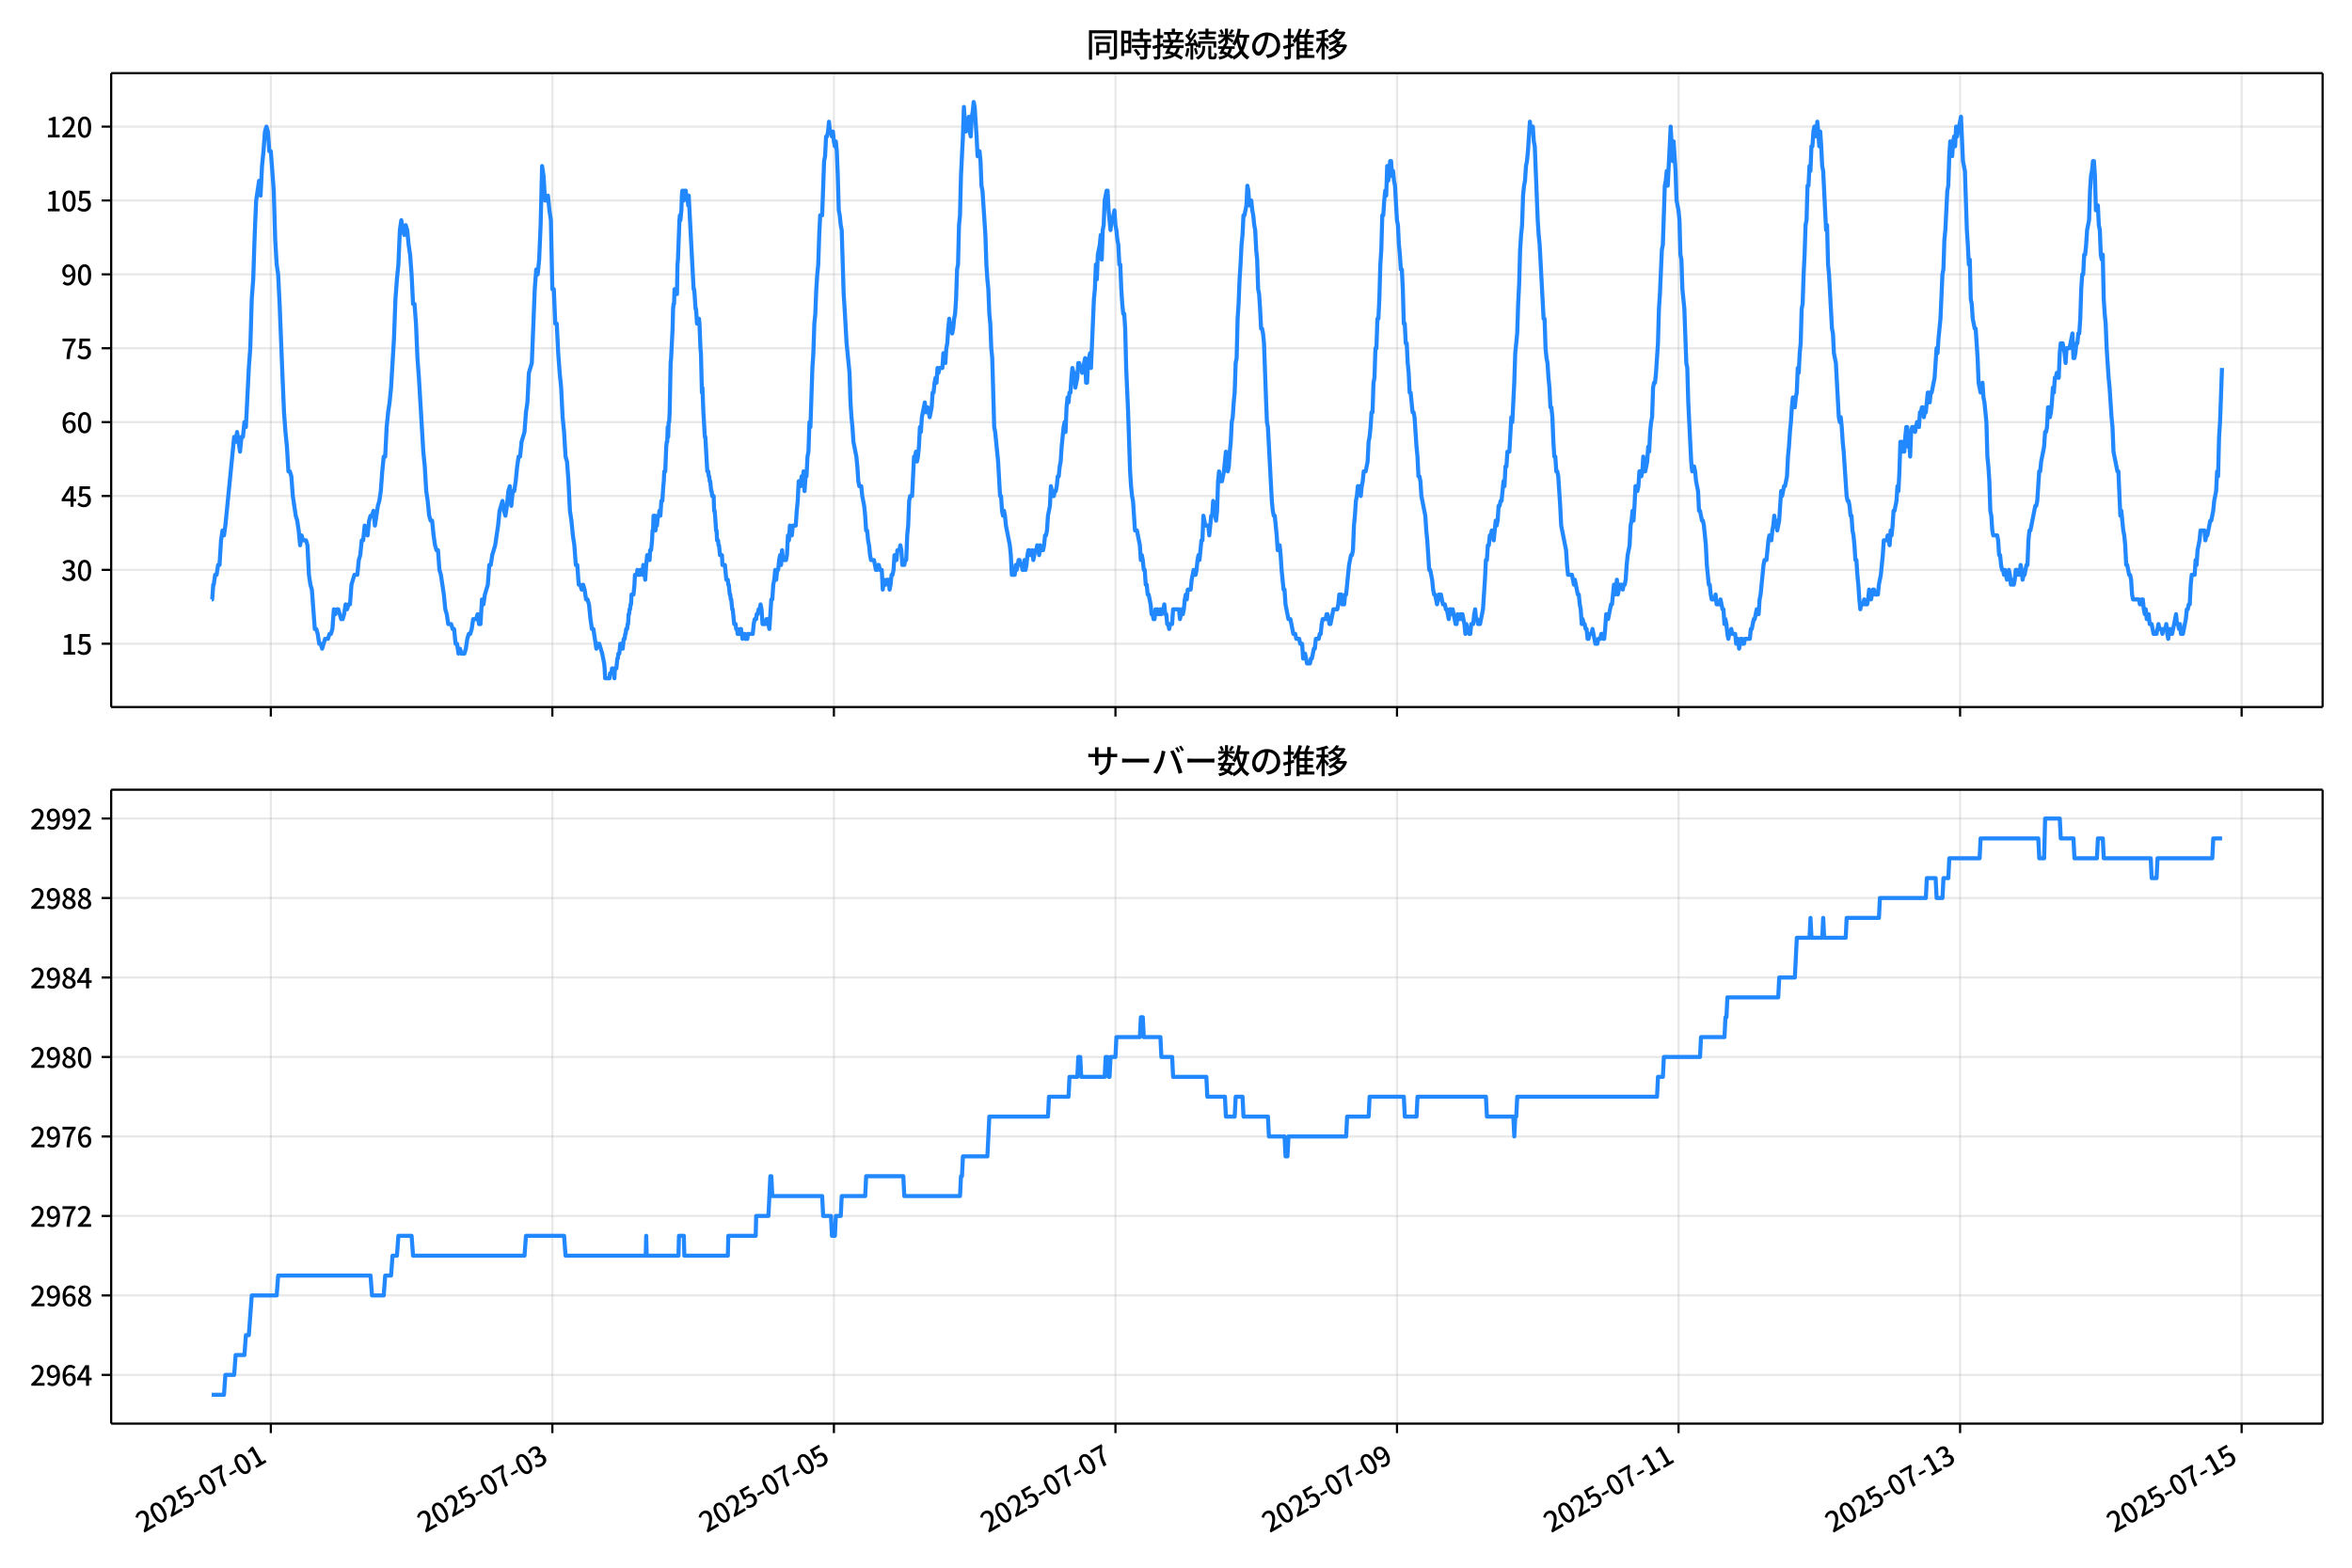 <!DOCTYPE svg  PUBLIC '-//W3C//DTD SVG 1.1//EN'  'http://www.w3.org/Graphics/SVG/1.1/DTD/svg11.dtd'>
<svg version="1.1" viewBox="0 0 864 576" xmlns="http://www.w3.org/2000/svg" xmlns:xlink="http://www.w3.org/1999/xlink">
 <defs>
  <style type="text/css">*{stroke-linejoin: round; stroke-linecap: butt}</style>
 </defs>
 <g id="aa">
  <g id="ab">
   <path d="m0 576h864v-576h-864z" fill="#fff"/>
  </g>
  <g id="ac">
   <g id="ad">
    <path d="m40.84 259.78h812.36v-232.9h-812.36z" fill="#fff"/>
   </g>
   <g id="ae">
    <g id="af">
     <g id="ag">
      <path d="m99.486 259.78v-232.9" clip-path="url(#c)" fill="none" stroke="#b0b0b0" stroke-linecap="square" stroke-opacity=".3" stroke-width=".8"/>
     </g>
     <g id="ah">
      <defs>
       <path id="f" d="m0 0v3.5" stroke="#000" stroke-width=".8"/>
      </defs>
      <use x="99.486" y="259.778" stroke="#000000" stroke-width=".8" xlink:href="#f"/>
     </g>
    </g>
    <g id="ai">
     <g id="aj">
      <path d="m202.91 259.78v-232.9" clip-path="url(#c)" fill="none" stroke="#b0b0b0" stroke-linecap="square" stroke-opacity=".3" stroke-width=".8"/>
     </g>
     <g id="ak">
      <use x="202.911" y="259.778" stroke="#000000" stroke-width=".8" xlink:href="#f"/>
     </g>
    </g>
    <g id="al">
     <g id="am">
      <path d="m306.34 259.78v-232.9" clip-path="url(#c)" fill="none" stroke="#b0b0b0" stroke-linecap="square" stroke-opacity=".3" stroke-width=".8"/>
     </g>
     <g id="an">
      <use x="306.335" y="259.778" stroke="#000000" stroke-width=".8" xlink:href="#f"/>
     </g>
    </g>
    <g id="ao">
     <g id="ap">
      <path d="m409.76 259.78v-232.9" clip-path="url(#c)" fill="none" stroke="#b0b0b0" stroke-linecap="square" stroke-opacity=".3" stroke-width=".8"/>
     </g>
     <g id="aq">
      <use x="409.759" y="259.778" stroke="#000000" stroke-width=".8" xlink:href="#f"/>
     </g>
    </g>
    <g id="ar">
     <g id="as">
      <path d="m513.18 259.78v-232.9" clip-path="url(#c)" fill="none" stroke="#b0b0b0" stroke-linecap="square" stroke-opacity=".3" stroke-width=".8"/>
     </g>
     <g id="at">
      <use x="513.184" y="259.778" stroke="#000000" stroke-width=".8" xlink:href="#f"/>
     </g>
    </g>
    <g id="au">
     <g id="av">
      <path d="m616.61 259.78v-232.9" clip-path="url(#c)" fill="none" stroke="#b0b0b0" stroke-linecap="square" stroke-opacity=".3" stroke-width=".8"/>
     </g>
     <g id="aw">
      <use x="616.608" y="259.778" stroke="#000000" stroke-width=".8" xlink:href="#f"/>
     </g>
    </g>
    <g id="ax">
     <g id="ay">
      <path d="m720.03 259.78v-232.9" clip-path="url(#c)" fill="none" stroke="#b0b0b0" stroke-linecap="square" stroke-opacity=".3" stroke-width=".8"/>
     </g>
     <g id="az">
      <use x="720.032" y="259.778" stroke="#000000" stroke-width=".8" xlink:href="#f"/>
     </g>
    </g>
    <g id="ba">
     <g id="bb">
      <path d="m823.46 259.78v-232.9" clip-path="url(#c)" fill="none" stroke="#b0b0b0" stroke-linecap="square" stroke-opacity=".3" stroke-width=".8"/>
     </g>
     <g id="bc">
      <use x="823.457" y="259.778" stroke="#000000" stroke-width=".8" xlink:href="#f"/>
     </g>
    </g>
   </g>
   <g id="bd">
    <g id="be">
     <g id="bf">
      <path d="m40.84 236.52h812.36" clip-path="url(#c)" fill="none" stroke="#b0b0b0" stroke-linecap="square" stroke-opacity=".3" stroke-width=".8"/>
     </g>
     <g id="bg">
      <defs>
       <path id="e" d="m0 0h-3.5" stroke="#000" stroke-width=".8"/>
      </defs>
      <use x="40.84" y="236.524" stroke="#000000" stroke-width=".8" xlink:href="#e"/>
     </g>
     <g id="bh">
      <!-- 15 -->
      <g transform="translate(22.44 240.51) scale(.1 -.1)">
       <defs>
        <path id="k" transform="scale(.016)" d="m544 0v608h1037v3277h-845v467q333 58 579 147 247 90 451 218h557v-4109h915v-608h-2694z"/>
        <path id="h" transform="scale(.016)" d="m1715-90q-365 0-653 90t-506 237q-217 147-383 307l352 480q134-134 294-246t361-183q202-70 452-70 262 0 473 118 212 119 333 346 122 227 122 541 0 460-247 716-246 256-649 256-224 0-384-64t-365-198l-365 237 141 2240h2387v-627h-1747l-109-1204q154 77 307 118 154 42 340 42 397 0 723-160t518-490q192-329 192-847 0-519-224-887t-586-560q-361-192-777-192z"/>
       </defs>
       <use xlink:href="#k"/>
       <use transform="translate(57)" xlink:href="#h"/>
      </g>
     </g>
    </g>
    <g id="bi">
     <g id="bj">
      <path d="m40.84 209.38h812.36" clip-path="url(#c)" fill="none" stroke="#b0b0b0" stroke-linecap="square" stroke-opacity=".3" stroke-width=".8"/>
     </g>
     <g id="bk">
      <use x="40.84" y="209.38" stroke="#000000" stroke-width=".8" xlink:href="#e"/>
     </g>
     <g id="bl">
      <!-- 30 -->
      <g transform="translate(22.44 213.37) scale(.1 -.1)">
       <defs>
        <path id="o" transform="scale(.016)" d="m1715-90q-371 0-656 90t-503 240q-217 150-377 323l359 474q211-205 479-359 269-153 634-153 269 0 467 92 199 93 311 266t112 423q0 256-125 451t-429 300q-304 106-835 106v551q467 0 732 105 266 106 384 291 119 186 119 423 0 307-192 489-192 183-531 183-269 0-503-119-233-118-438-316l-384 460q282 256 614 413 333 157 737 157 422 0 748-144 327-144 512-413 186-269 186-659 0-403-221-685-221-281-592-422v-26q269-70 490-227t349-400 128-557q0-422-215-726-214-304-573-468-358-163-787-163z"/>
        <path id="b" transform="scale(.016)" d="m1830-90q-460 0-806 275-346 276-535 823-188 547-188 1366 0 820 188 1357 189 538 535 803 346 266 806 266 461 0 800-269 340-269 528-803 189-534 189-1354 0-819-189-1366-188-547-528-823-339-275-800-275zm0 589q237 0 422 185 186 186 288 599 103 413 103 1091 0 679-103 1082-102 403-288 582-185 180-422 180-236 0-422-180-186-179-292-582-105-403-105-1082 0-678 105-1091 106-413 292-599 186-185 422-185z"/>
       </defs>
       <use xlink:href="#o"/>
       <use transform="translate(57)" xlink:href="#b"/>
      </g>
     </g>
    </g>
    <g id="bm">
     <g id="bn">
      <path d="m40.84 182.24h812.36" clip-path="url(#c)" fill="none" stroke="#b0b0b0" stroke-linecap="square" stroke-opacity=".3" stroke-width=".8"/>
     </g>
     <g id="bo">
      <use x="40.84" y="182.236" stroke="#000000" stroke-width=".8" xlink:href="#e"/>
     </g>
     <g id="bp">
      <!-- 45 -->
      <g transform="translate(22.44 186.22) scale(.1 -.1)">
       <defs>
        <path id="n" transform="scale(.016)" d="m2170 0v3072q0 192 12 457 13 266 20 458h-26q-90-179-183-365-92-185-195-364l-921-1415h2579v-576h-3328v493l1875 2957h858v-4717h-691z"/>
       </defs>
       <use xlink:href="#n"/>
       <use transform="translate(57)" xlink:href="#h"/>
      </g>
     </g>
    </g>
    <g id="bq">
     <g id="br">
      <path d="m40.84 155.09h812.36" clip-path="url(#c)" fill="none" stroke="#b0b0b0" stroke-linecap="square" stroke-opacity=".3" stroke-width=".8"/>
     </g>
     <g id="bs">
      <use x="40.84" y="155.091" stroke="#000000" stroke-width=".8" xlink:href="#e"/>
     </g>
     <g id="bt">
      <!-- 60 -->
      <g transform="translate(22.44 159.08) scale(.1 -.1)">
       <defs>
        <path id="m" transform="scale(.016)" d="m1971-90q-339 0-634 144-294 144-518 435-224 292-352 733-128 442-128 1044 0 678 147 1161 148 483 397 784 250 301 570 445t665 144q397 0 688-147 292-147 490-359l-403-448q-128 154-327 253-198 99-409 99-307 0-567-182-259-182-413-605-153-422-153-1145 0-608 115-1002t326-589q212-195 493-195 212 0 375 121 163 122 259 343t96 522q0 300-90 511-89 212-259 320-169 109-419 109-211 0-451-134t-458-461l-25 538q134 192 313 323t374 201q196 71 375 71 397 0 694-163 298-163 467-490 170-326 170-825 0-468-195-817-195-348-512-544-317-195-701-195z"/>
       </defs>
       <use xlink:href="#m"/>
       <use transform="translate(57)" xlink:href="#b"/>
      </g>
     </g>
    </g>
    <g id="bu">
     <g id="bv">
      <path d="m40.84 127.95h812.36" clip-path="url(#c)" fill="none" stroke="#b0b0b0" stroke-linecap="square" stroke-opacity=".3" stroke-width=".8"/>
     </g>
     <g id="bw">
      <use x="40.84" y="127.947" stroke="#000000" stroke-width=".8" xlink:href="#e"/>
     </g>
     <g id="bx">
      <!-- 75 -->
      <g transform="translate(22.44 131.93) scale(.1 -.1)">
       <defs>
        <path id="i" transform="scale(.016)" d="m1235 0q32 646 109 1187t224 1024 384 941 576 938h-2208v627h3027v-455q-409-512-665-989-256-476-397-969t-205-1053-90-1251h-755z"/>
       </defs>
       <use xlink:href="#i"/>
       <use transform="translate(57)" xlink:href="#h"/>
      </g>
     </g>
    </g>
    <g id="by">
     <g id="bz">
      <path d="m40.84 100.8h812.36" clip-path="url(#c)" fill="none" stroke="#b0b0b0" stroke-linecap="square" stroke-opacity=".3" stroke-width=".8"/>
     </g>
     <g id="ca">
      <use x="40.84" y="100.803" stroke="#000000" stroke-width=".8" xlink:href="#e"/>
     </g>
     <g id="cb">
      <!-- 90 -->
      <g transform="translate(22.44 104.79) scale(.1 -.1)">
       <defs>
        <path id="j" transform="scale(.016)" d="m1562-90q-410 0-708 150-297 151-502 356l403 461q141-160 346-256t422-96q224 0 425 102 202 103 352 333 151 230 237 614 87 384 87 941 0 589-115 970t-323 563-496 182q-205 0-372-118-166-118-262-336t-96-525q0-301 86-512 87-211 259-323 173-112 417-112 224 0 460 141 237 141 448 461l32-544q-134-180-313-314t-371-208-384-74q-391 0-689 166-297 167-467 496-169 330-169 823 0 467 195 816t515 541 698 192q339 0 636-138 298-137 519-419 221-281 349-710t128-1018q0-691-141-1187t-391-807q-249-310-563-461-313-150-652-150z"/>
       </defs>
       <use xlink:href="#j"/>
       <use transform="translate(57)" xlink:href="#b"/>
      </g>
     </g>
    </g>
    <g id="cc">
     <g id="cd">
      <path d="m40.84 73.659h812.36" clip-path="url(#c)" fill="none" stroke="#b0b0b0" stroke-linecap="square" stroke-opacity=".3" stroke-width=".8"/>
     </g>
     <g id="ce">
      <use x="40.84" y="73.659" stroke="#000000" stroke-width=".8" xlink:href="#e"/>
     </g>
     <g id="cf">
      <!-- 105 -->
      <g transform="translate(16.74 77.644) scale(.1 -.1)">
       <use xlink:href="#k"/>
       <use transform="translate(57)" xlink:href="#b"/>
       <use transform="translate(114)" xlink:href="#h"/>
      </g>
     </g>
    </g>
    <g id="cg">
     <g id="ch">
      <path d="m40.84 46.514h812.36" clip-path="url(#c)" fill="none" stroke="#b0b0b0" stroke-linecap="square" stroke-opacity=".3" stroke-width=".8"/>
     </g>
     <g id="ci">
      <use x="40.84" y="46.514" stroke="#000000" stroke-width=".8" xlink:href="#e"/>
     </g>
     <g id="cj">
      <!-- 120 -->
      <g transform="translate(16.74 50.5) scale(.1 -.1)">
       <defs>
        <path id="a" transform="scale(.016)" d="m282 0v429q697 621 1164 1136 468 515 701 956 234 442 234 826 0 256-87 451-86 196-262 301-176 106-445 106-275 0-506-151-230-150-422-368l-416 410q301 333 637 518 336 186 803 186 429 0 749-176t496-493 176-745q0-455-224-919t-615-935q-390-470-889-950 186 20 394 36t374 16h1184v-634h-3046z"/>
       </defs>
       <use xlink:href="#k"/>
       <use transform="translate(57)" xlink:href="#a"/>
       <use transform="translate(114)" xlink:href="#b"/>
      </g>
     </g>
    </g>
   </g>
   <g id="ck">
    <path d="m77.765 220.24h.193l.373-5.429h.19l.508-3.619h.537l.54-3.619h.537l.558-9.048.536-3.619.54 1.81.508-3.619 3.232-32.573.539 1.81.539-3.619 1.077 7.239.539-5.429h.539l.539-5.429.539 1.81 1.077-21.715.539-7.239.539-18.096.539-7.239.539-16.287.539-12.667 1.077-7.239.539 5.429.539-10.858.539-5.429.539-7.239.539-1.81.539 1.81.539 7.239h.539l1.077 14.477.539 18.096.539 9.048.539 3.619.539 10.858 1.077 27.144.539 12.667.539 7.239.539 5.429.539 9.048h.539l.539 1.81.539 7.239 1.077 7.239.539 1.81.539 3.619.539 5.429.539-3.619.539 1.81h1.077l.539 1.81.539 10.858.539 3.619.539 1.81 1.077 14.477h.539l.539 1.81.539 3.619h.539l.539 1.81 1.077-3.619h1.077l.539-1.81h.539l.539-1.81.539-7.239.539 1.81.539-1.81h.539l1.077 3.619h.539l.539-1.81.539-3.619.539 1.81.539-1.81h.539l.539-7.239 1.077-3.619h1.077l.539-5.429.539-1.81.539-5.429h.539l.539-5.429 1.077 3.619.539-5.429.539-1.81h.539l.539-1.81.539 5.429 1.077-7.239.539-1.81.539-3.619.539-7.239.539-5.429h.539l.539-10.858.539-5.429.539-3.619.539-5.429 1.077-18.096.539-14.477.539-7.239.539-5.429.539-12.667.539-3.619.539 3.619.539 1.81.539-3.619.539 1.81.539 5.429.539 3.619.539 7.239.539 10.858h.539l.539 7.239.539 12.667.539 7.239 1.616 27.144.539 5.429.539 9.048.539 3.619.539 5.429.539 1.81h.539l.539 5.429.539 3.619.539 1.81h.539l.539 7.239.539 1.81 1.077 7.239.539 5.429.539 1.81.539 3.619h1.077l.539 1.81h.539l.539 5.429h.539l.539 3.619.539-1.81.539 1.81h1.077l.539-1.81.539-3.619.539-1.81h.539l.539-1.81.539-3.619h1.077l.539-1.81.539 3.619h.539l.539-9.048.539 1.81.539-3.619 1.077-3.619.539-7.239h.539l.539-3.619 1.077-3.619 1.077-7.239.539-5.429 1.077-3.619.539 3.619.539 1.81.539-3.619.539-5.429.539-1.81.539 7.239.539-5.429h.539l.539-3.619.539-5.429.539-3.619h.539l.539-5.429 1.077-3.619.539-7.239.539-3.619.539-10.858 1.077-3.619 1.077-27.144.539-7.239.539 1.81.539-5.429.539-12.667.539-21.715.539 3.619.539 9.048h.539l.539-1.81.539 5.429.539 3.619.539 25.335h.539l.539 12.667h.539l.539 10.858.539 7.239.539 5.429.539 10.858.539 5.429.539 9.048.539 1.81.539 7.239.539 10.858.539 3.619.539 5.429.539 3.619.539 7.239h.539l.539 7.239h.539l.539 1.81.539-1.81.539 1.81.539 3.619h.539l.539 1.81.539 5.429.539 3.619h.539l1.077 7.239.539-1.81h.539l1.077 3.619.718 3.619.18 1.81.18 3.619h1.616l.18-1.81h.539l.18-1.81h.359l.18 1.81h.18l.18 1.81.18-3.619h.539l.359-3.619h.18l.18-1.81h.359l.359-3.619h.718l.18 1.81.359-3.619h.359l.18-1.81h.18l.18-1.81h.359l.18-1.81h.18l.18-3.619h.18l.18-1.81h.18l.18-1.81h.18l.18-3.619h.718l.359-3.619.18-3.619h.718l.18-1.81.18 1.81h.718l.18-1.81h.718l.18 1.81.18-3.619.18 1.81h.18l.359 3.619.359-5.429.359-3.619.18 1.81h.18l.18-1.81h.18l.18 1.81.18-3.619h.359l.359-3.619.18-3.619h.18l.18-5.429h.539l.18 5.429.18-1.81h.359l.359-3.619h.359l.18-1.81.18 1.81h.18l.359-5.429h.359l.359-5.429.18-1.81.18-3.619h.359l.359-9.048.18-1.81h.18l.18-5.429.18 3.619.18-5.429h.18l.18-3.619.359-18.096.18-1.81.539-10.858.18-7.239.18-1.81h.18l.18-5.429.18 1.81.18-1.81.18 1.81.18-1.81.18 1.81.18-10.858.18-1.81.539-14.477.18-1.81.18 1.81.359-3.619.18-5.429.18-1.81.18 3.619h.359l.18-3.619h.539l.18 1.81h.359l.359 3.619.18-3.619 1.796 34.383h.18l.18 1.81.359 5.429h.18l.359 5.429.18-1.81h.18l.18 1.81.18-1.81.18 1.81.359 9.048.18 1.81.359 14.477.18-1.81.359 9.048.539 9.048h.18l.718 12.667h.359l.18 1.81h.18l.18 1.81h.18l.359 3.619h.18l.18 1.81h.539l.18 5.429h.18l.18 1.81.359 5.429h.18l.18 3.619h.359l.18 1.81h.18l.359 3.619h.718l.18 3.619h.898l.539 5.429h.539l.18 1.81h.18l.359 3.619h.18l.18 1.81h.18l.359 3.619h.18l.539 5.429h.539l.18 1.81h.359l.18 1.81h.718l.18-1.81.18 1.81.18-1.81.18 1.81h.18l.18 1.81.18-1.81h.718l.18 1.81h.718l.18-1.81h1.796l.359-3.619.359-1.81h.539l.18-1.81h.359l.359-1.81h.359l.359-1.81.359 1.81.359 5.429h1.077l.359-1.81h.359l.718 3.619.718-10.858h.359l.359-5.429.359-1.81.359-3.619.359 3.619.359-3.619h.359l.359-3.619.359-1.81.359 3.619.359-5.429.359 3.619h1.077l.359-1.81.359-7.239.359 1.81.359-5.429.359 3.619h.359l.359-3.619h1.077l.359-5.429.359-3.619.359-7.239h.359l.359 1.81.359-3.619.359 1.81.359-3.619.359 7.239.359-5.429h.359l.359-7.239.359-1.81.359-10.858.359 1.81.718-21.715.359-5.429.359-10.858.359-3.619.359-9.048.359-5.429.359-3.619.359-10.858.359-7.239h.718l.718-19.906.359-1.81.359-7.239h.359l.359-1.81.359-3.619.359 3.619h.359l.359 1.81.359-1.81.359 3.619.359 1.81.359-1.81.359 3.619.359 9.048.359 12.667.359 1.81.359 3.619.359 1.81.718 23.525.359 5.429.718 12.667 1.077 10.858.359 10.858.359 5.429.359 3.619.359 5.429 1.077 5.429.359 3.619.359 5.429.359 1.81h.718l.359 3.619.718 3.619.359 3.619.359 5.429h.359l.359 3.619.359 1.81.359 3.619.359 1.81h1.077l.718 3.619h.359l.359-1.81h.359l.359 1.81h.718l.359 7.239.359-3.619.359 1.81h.359l.359-1.81h.718l.359 3.619.359-1.81.359-3.619h.359l.359-1.81.359-5.429.359 1.81h.359l.359-3.619h.718l.359-1.81.359 1.81.359 5.429.359-1.81.359 1.81.359-1.81h.359l.359-9.048.359-3.619.359-9.048.359-1.81h.718l.718-14.477h.359l.359-1.81.359 3.619.359-1.81.359-3.619.359-7.239.359 1.81.359-5.429 1.077-5.429.359 3.619.359-1.81h.359l.718 3.619.718-3.619.359-5.429h.359l.359-3.619.359-1.81.359 1.81.359-5.429.359 1.81.359-1.81h1.077l.359-5.429.359 3.619h.359l.359-5.429.359-1.81.359-5.429.359-3.619.359 3.619.359-1.81.359 3.619.359-1.81.359-3.619.359-1.81.359-5.429.359-10.858.359-1.81.359-14.477.359-3.619.359-14.477.718-14.477.359-10.858.359 5.429.359 3.619.359-3.619h.359l.359-1.81.359 5.429.359 1.81.359-7.239.359-1.81.359-3.619.359 1.81.718 10.858.359 7.239.359-1.81h.359l.359 3.619.359 9.048.359 1.81 1.077 16.287.359 10.858.359 5.429.359 3.619.359 9.048.359 3.619.359 9.048.359 3.619.718 25.335.359 1.81 1.077 10.858.718 12.667h.359l.359 5.429.359 1.81.359-1.81.359 1.81.359 3.619 1.436 7.239.359 3.619.359 7.239h1.077l.359-3.619.359 1.81.718-3.619h.359l.359 1.81h.359l.359 1.81h.359l.359-3.619.359 3.619.359-1.81.359-3.619.359-1.81h.359l.359 1.81h.359l.359-1.81.359 3.619.718-3.619h.359l.359-1.81.718 3.619.359-3.619.359 1.81h.718l.359-1.81.359-3.619h.359l.359-1.81.359-5.429.718-3.619.359-7.239.718 3.619h.359l.359-1.81h.359l.359-1.81.359-3.619h.359l.359-3.619.359-1.81.359-5.429.718-7.239.359-1.81.359 3.619.359-9.048.359-3.619.359 1.81.359-3.619h.359l.359-5.429.359-3.619.359 1.81h.359l.359 5.429.718-3.619.359-5.429h.359l.359 1.81h.359l.359 1.81 1.077-5.429.359 9.048h.359l.359-7.239.718-3.619.359 5.429 1.077-25.335.359-3.619.359-9.048.359 5.429.359-9.048.718-3.619.359-3.619.359 9.048.359-10.858.359-1.81.359-9.048.718-3.619h.359l.359 7.239.718 7.239.359-3.619h.359l.718-3.619.359 5.429.359 1.81.359 3.619.359 1.81.359 7.239h.359l.359 9.048.359 5.429.359 3.619h.359l.359 5.429.359 14.477.718 16.287.718 21.715.359 5.429.359 3.619.359 1.81.718 10.858h.718l1.077 5.429.359 5.429.359-1.81.359 1.81.359 3.619h.359l.359 5.429h.359l.359 3.619h.359l.718 3.619.359 3.619h.359l.359 1.81h.359l.359-3.619.359 1.81.359-1.81.359 1.81h.359l.359-1.81.359 1.81.359-1.81h.359l.359-1.81.359 3.619h.359l.359 3.619h.359l.359 1.81.359-1.81h.718l.359-5.429h2.155l.359 3.619.718-3.619.359 1.81.359-1.81.359-3.619.359-1.81.359 1.81.359-3.619h1.077l.359-3.619.718-3.619.359 1.81h.359l.359-1.81.359-3.619.359-1.81.359 1.81.718-7.239h.359l.359-9.048.718 3.619h1.077l.359 3.619.718-7.239h.359l.359-5.429.359 3.619.718 3.619.359-3.619.359-10.858.359-3.619.359 3.619h.718l.718-3.619.718-7.239.359 1.81.359 5.429.359-1.81.359-5.429.359-3.619.359-7.239.359-1.81.359-5.429.359-3.619.359-10.858.359-1.81.359-14.477.359-5.429.359-9.048.359-5.429.359-7.239.359-3.619.359-7.239h.359l.718-3.619.359-7.239.359 1.81.359 5.429.359-1.81h.359l.359 3.619.359 1.81.359 3.619.359 1.81.359 7.239.359 3.619.359 10.858.359 1.81.359 5.429.359 7.239h.359l.359 1.81.359 3.619.718 19.906.359 9.048.359 1.81 1.436 27.144.359 3.619.359 1.81h.359l.718 7.239.359 5.429.359-1.81h.359l.359 3.619.359 5.429.718 7.239h.359l.359 5.429 1.077 5.429h.718l1.077 5.429h.718l.359 1.81h1.077l.359 1.81h.718l.359 5.429.359-1.81h.359l.718 3.619h1.077l.359-1.81h.359l.718-3.619h.359l.359-3.619h1.077l.359-1.81h.359l.359-3.619.359-1.81h1.077l.359-1.81h.359l.718 3.619h.359l1.077-5.429h1.436l.359-1.81.359-3.619h.718l.359 3.619h.718l.359-3.619h.359l1.077-10.858.718-3.619h.359l.359-1.81.359-9.048.359-3.619.359-5.429.359-1.81.359-3.619.359 1.81.359-1.81.359 3.619.359-3.619.359-1.81.359-3.619h.718l.718-3.619.359-7.239.359-1.81.359-3.619.359-5.429h.359l.359-10.858.359-1.81.359-10.858h.359l.359-10.858h.359l.359-7.239.359-12.667.359-5.429.359-12.667h.359l.359-5.429.359-3.619.359 1.81.359-10.858.359 5.429.359-1.81.359-5.429h.359l.359 5.429.359-1.81.359 3.619.359 1.81.718 12.667.359 1.81.359 7.239.359 3.619.359 5.429h.359l.359 7.239.359 12.667h.359l.359 7.239h.359l.359 7.239.359 3.619.359 7.239h.359l.718 7.239h.359l.359 1.81.718 10.858.359 3.619.359 7.239h.359l.359 1.81.359 5.429 1.436 7.239.359 5.429.359 3.619.718 10.858h.359l.718 3.619.359 3.619.359 1.81h.359l.718 3.619.718-3.619.359 1.81.359-1.81.718 3.619h.718l.359 1.81h.359l.718 3.619.359-3.619h.359l.359 1.81.359-1.81 1.077 5.429h.359l.359-3.619.359 1.81h.359l.359-1.81.359 1.81.359-1.81.718 3.619.359 3.619.359-3.619.359 1.81h.359l.359 1.81h.359l.359-3.619h.718l.359-3.619.359-1.81.359 3.619h.359l.359 1.81h.718l1.077-5.429.718-10.858.359-7.239h.359l.359-5.429h.359l.359-3.619h.359l.359-1.81.718 3.619.718-7.239.359 1.81.359-1.81.359-5.429h.359l.359-1.81h.359l.718-7.239.359 1.81.359-7.239h.359l.359-5.429h.718l.718-12.667.359 1.81.718-14.477.359-10.858.718-7.239.359-10.858.359-7.239.359-12.667.359-5.429.359-3.619.359-10.858.359-3.619.359-1.81.359-5.429.359-1.81.359-3.619.718-10.858.359 3.619.359-1.81h.359l.359 5.429.359 1.81 1.077 27.144.359 5.429.359 3.619 1.436 27.144h.359l.359 10.858.359 3.619.359 1.81.359 5.429.359 3.619.359 7.239h.359l.359 3.619.359 9.048.359 5.429h.359l.359 5.429h.359l.359 1.81.718 10.858.359 7.239 1.796 9.048.359 5.429.359 3.619h1.436l.718 3.619.359-1.81 1.077 5.429h.359l.359 3.619.359 1.81.359 5.429.359-1.81.359 1.81h.359l.359 1.81h.359l.359 3.619h.359l.359-1.81h.718l.359-1.81 1.077 5.429h.718l.359-1.81h.718l.359-1.81h.359l.359 1.81h.359l.359-3.619.359-5.429.359 1.81h.359l1.077-5.429h.359l.718-7.239.359 3.619.359-1.81.359-3.619.359 5.429.718-3.619h.718l.359 1.81.359-1.81h.359l.359-1.81.359-5.429.359-3.619.718-3.619.359-7.239.359-1.81.359-3.619.359 3.619.359-5.429.359-7.239h.359l.359 1.81.359-1.81.359-5.429h.359l.359 1.81.359-1.81.359-5.429.359 5.429h.359l.718-3.619.359-5.429.359 1.81.359-7.239.359-3.619.359-1.81.359-10.858.359-1.81h.359l.359-3.619.718-10.858.359-12.667.359-5.429.718-16.287.359-1.81.718-21.715.359-1.81.359-3.619.359 5.429 1.077-21.715.718 12.667.359-7.239.718 10.858.359 10.858.718 3.619.359 3.619.359 12.667.359 1.81.359 10.858.718 7.239.718 19.906.359 1.81.359 12.667 1.077 21.715.359 3.619.359-1.81h.359l.359 1.81.359 3.619.718 3.619.359 7.239h.359l.718 3.619h.359l.359 1.81.718 7.239.359 7.239.718 7.239h.359l.359 3.619.359 1.81h1.077l.359-1.81.359 3.619h1.077l.359-1.81.718 3.619h.359l.359 5.429.359-1.81.359 1.81.359 3.619.359 1.81.359-1.81h.359l.359-1.81.359 1.81h1.077l.359 3.619.359-1.81h.359l.359 3.619.718-3.619h.359l.359 1.81h.359l.359-1.81h1.796l.359-3.619h.359l.718-3.619h.359l.718-3.619.359 1.81h.359l.359-5.429.359-1.81 1.077-10.858.359-1.81h.718l.718-7.239.359-1.81h.359l.359 1.81.359-3.619.359-1.81.359-3.619.359 3.619.359-1.81.359 3.619.718-3.619.718-10.858.359 1.81.718-3.619h.359l.718-3.619.359-7.239.359-3.619.359-5.429.359-3.619.359-5.429.359-3.619h.359l.359 3.619.359-3.619.359-1.81.359-9.048.359 1.81.359-7.239.359-3.619.359-12.667.359-1.81.359-10.858.359-7.239.359-10.858.359-1.81.359-12.667h.359l.359-7.239.359 1.81.359-9.048h.359l.359-5.429.359-1.81h.359l.359 3.619.359-5.429.359 3.619.359 5.429.359-5.429.359 5.429.359 7.239.359 1.81 1.077 21.715.359-1.81.359 14.477.359 3.619 1.077 19.906.359 1.81.359 7.239.718 3.619 1.077 19.906.359 1.81.359-1.81.359 3.619.359 5.429.359 3.619 1.077 16.287.359 1.81h.359l.359 1.81.359 3.619h.359l.359 5.429.359 1.81.359 3.619.359 5.429h.359l.359 5.429.359 3.619.359 5.429.359 3.619.359-1.81h.718l.359-1.81.359 1.81h.718l.359-1.81.359-3.619.718 3.619.718-3.619h.359l.359 1.81h1.077l.359-3.619.718-3.619.718-7.239.359-5.429h1.077l.359-1.81.718 3.619.359-5.429.359 1.81.359-3.619.359-5.429h.359l.718-3.619.359-5.429.359 1.81.359-7.239.359-10.858h.359l.359 3.619.359-3.619.359 3.619.359-5.429.359-3.619h.359l.359 7.239.359-1.81.359 5.429.359-9.048.359-1.81h.718l.359 1.81.718-3.619h.359l.359 1.81.359-5.429h.359l.359-1.81h.359l.359 3.619.359-1.81h.359l.718-7.239h.359l.359 3.619.359-3.619h.359l1.077-5.429.718-10.858.359 1.81.359-5.429.718-7.239.718-16.287.359-1.81.359-10.858.359-3.619.718-14.477.359-1.81.359-10.858.359-5.429.359 3.619.359 1.81.359-5.429.359-1.81.359 3.619.359-7.239.359 3.619 1.436-7.239.718 16.287.718 3.619.718 21.715.359 5.429.359 7.239.359-1.81.359 14.477.359 1.81.359 5.429.718 3.619h.359l.718 10.858.359 9.048.718 3.619.718-3.619.359 5.429.359 1.81.718 7.239.359 12.667.359 3.619.359 5.429.359 10.858.359 1.81.359 5.429.359 1.81h1.436l.359 1.81.359 5.429h.359l.359 3.619.359 1.81h.359l.359 1.81.359-1.81.718 3.619.718-3.619.359 1.81.359 3.619.359-1.81.359 1.81h.359l.359-1.81.359-3.619h.359l.359 1.81.359-1.81.359 1.81.359-3.619.359 1.81.359 3.619.359-1.81h.359l.718-3.619h.359l.359-9.048.359-3.619h.359l1.796-9.048h.359l.359-1.81.718-10.858h.359l.359-3.619 1.077-5.429.359-5.429h.359l.359-1.81.359-7.239h.359l.359 3.619.359-1.81.359-3.619.359-5.429.359 1.81.359-5.429h.359l.359-1.81.359 1.81h.359l.359-9.048.359-3.619h.718l.718 3.619.359 3.619.359-5.429h1.077l1.077-5.429.359 9.048h.359l.359-1.81.359-3.619h.359l.359-3.619h.359l.359-5.429.359-10.858.359-5.429h.359l.359-7.239h.359l.359-3.619.359-5.429.718-3.619.359-10.858.359-5.429.359-1.81.359-3.619h.359l.359 5.429.359 12.667.359-1.81h.359l.359 7.239.359 1.81.359 9.048.359 1.81.359-1.81.359 16.287.359 5.429.359 3.619.359 9.048.718 10.858.359 3.619.718 10.858.359 3.619.359 9.048 1.436 7.239h.359l.718 16.287.359-1.81.718 7.239.359 1.81.359 3.619.359 7.239h.359l.718 3.619h.359l.359 1.81.359 5.429.359 1.81h2.155l.359 1.81h.359l.359-1.81h.359l.359 3.619.359 1.81.359-1.81.359 3.619.359-1.81h.359l.359 3.619h.718l.718 3.619h1.077l.718-3.619.359 1.81h.718l.359 1.81.359-1.81h.718l.359-1.81.359 3.619.359 1.81.359-3.619h.359l.359 1.81h.359l1.436-7.239.359 3.619h.359l.359 1.81.359-1.81.359 3.619h.718l1.077-5.429.359-3.619h.359l.359-1.81h.359l.359-7.239.359-3.619h1.077l.359-5.429.359 1.81.359-5.429.718-3.619.359-3.619h1.436l.359 3.619.359-1.81h.359l1.077-5.429h.359l.718-3.619.359-3.619.718-3.619.359-7.239.359 1.81.359-14.477.359-5.429.718-19.906v0" clip-path="url(#c)" fill="none" stroke="#28f" stroke-linecap="square" stroke-width="1.5"/>
   </g>
   <g id="cl">
    <path d="m40.84 259.78v-232.9" fill="none" stroke="#000" stroke-linecap="square" stroke-width=".8"/>
   </g>
   <g id="cm">
    <path d="m853.2 259.78v-232.9" fill="none" stroke="#000" stroke-linecap="square" stroke-width=".8"/>
   </g>
   <g id="cn">
    <path d="m40.84 259.78h812.36" fill="none" stroke="#000" stroke-linecap="square" stroke-width=".8"/>
   </g>
   <g id="co">
    <path d="m40.84 26.88h812.36" fill="none" stroke="#000" stroke-linecap="square" stroke-width=".8"/>
   </g>
   <g id="cp">
    <!-- 同時接続数の推移 -->
    <g transform="translate(399.02 20.88) scale(.12 -.12)">
     <defs>
      <path id="x" transform="scale(.016)" d="m1587 3936h3232v-518h-3232v518zm320-1114h557v-2534h-557v2534zm301 0h2291v-2086h-2291v512h1734v1069h-1734v505zm-1683 2260h5113v-570h-4524v-5056h-589v5626zm4768 0h595v-4896q0-250-67-397t-227-218q-160-77-426-96t-675-19q-13 83-45 192t-77 218q-45 108-89 185 281-13 527-13 247 0 330 0 83 7 118 42 36 35 36 112v4890z"/>
      <path id="v" transform="scale(.016)" d="m2714 4672h3238v-525h-3238v525zm-244-1235h3712v-538h-3712v538zm20-1184h3635v-531h-3635v531zm1523 3155h595v-2310h-595v2310zm832-2451h589v-2823q0-230-61-364-61-135-227-199-167-70-423-86t-633-16q-20 121-78 285-57 163-121 284 275-6 509-9t310-3q77 6 106 28 29 23 29 93v2810zm-2023-1677 487 282q153-160 313-352t294-381q135-189 206-343l-519-313q-64 153-189 348-124 196-278 394-154 199-314 365zm-2086 3718h1619v-4281h-1619v544h1056v3187h-1056v550zm32-1843h1293v-537h-1293v537zm-320 1843h563v-4832h-563v4832z"/>
      <path id="w" transform="scale(.016)" d="m3866 5408h614v-870h-614v870zm-1479-653h3597v-518h-3597v518zm-230-1485h4e3v-518h-4e3v518zm825 922 519 102q64-160 121-342 58-182 96-352 39-170 45-304l-544-128q-6 134-42 313-35 180-83 365-48 186-112 346zm1856 109 589-71q-96-275-202-557-105-281-195-486l-518 77q58 147 122 329 64 183 118 372t86 336zm-2643-2106h3943v-518h-3943v518zm1408 685 602-115q-167-371-362-784t-390-797-362-685l-525 179q160 288 346 666t368 784 323 752zm-659-2157 358 403q352-102 733-240 381-137 752-304 371-166 697-336 327-169 558-329l-384-461q-218 160-532 336-313 176-685 345-371 170-755 323-384 154-742 263zm1894 1114 583-71q-122-550-353-944-230-393-604-662t-922-435q-547-167-1296-269-25 128-93 269-67 141-137 230 678 64 1168 192t819 349q330 221 531 550 202 330 304 791zm-4684 217q396 90 953 240 557 151 1120 311l77-544q-525-154-1053-311-528-156-963-284l-134 588zm121 2093h1965v-563h-1965v563zm819 1248h576v-5229q0-236-51-374t-192-208q-141-77-355-99-214-23-541-16-13 115-64 288t-109 294q205-6 381-6t234 0q64 0 92 28 29 29 29 93v5229z"/>
      <path id="u" transform="scale(.016)" d="m4058 5408h595v-1798h-595v1798zm-1415-563h3443v-499h-3443v499zm231-992h3008v-499h-3008v499zm-224-877h3475v-1203h-531v729h-2432v-729h-512v1203zm1964-877h551v-1881q0-122 22-157 23-35 106-35 25 0 92 0 68 0 135 0t99 0q51 0 83 54t45 224 19 515q90-70 234-131t259-93q-19-429-83-662-64-234-183-326-118-93-316-93-39 0-103 0t-134 0-138 0q-67 0-99 0-237 0-365 64t-176 218q-48 153-48 422v1881zm-1164-6h550v-455q0-243-48-528-48-284-186-579-137-294-409-572-272-279-727-503-70 90-192 208-121 118-230 195 416 205 665 438 250 234 371 474 122 240 164 467 42 228 42 413v442zm-2240 3309 524-192q-121-244-259-503-137-259-275-496t-259-416l-410 173q122 186 246 438 125 253 240 515 116 263 193 481zm716-743 500-230q-224-359-496-756-272-396-548-764-275-368-518-650l-358 205q179 211 377 483 199 272 387 569 189 298 358 592 170 295 298 551zm-1721-665 307 403q166-154 339-340 173-185 320-364t224-327l-326-460q-77 160-218 348-141 189-314 384-172 196-332 356zm1485-832 435 179q128-211 249-458 122-246 215-474 93-227 137-412l-473-211q-32 185-119 422-86 237-201 486-115 250-243 468zm-1530-583q422 26 998 54 576 29 1184 68l7-499q-570-45-1127-84-556-38-992-70l-70 531zm1702-992 436 135q121-276 214-596t118-556l-454-148q-26 237-112 563-86 327-202 602zm-1363 109 499-83q-57-455-163-897-105-441-253-748-51 32-134 73-83 42-170 83-86 42-144 62 148 294 234 697t131 813zm691 627h525v-2861h-525v2861z"/>
      <path id="q" transform="scale(.016)" d="m224 2022h3187v-499h-3187v499zm51 2247h3111v-487h-3111v487zm1127-1735 563-121q-154-320-333-672t-352-679q-173-326-326-582l-532 173q148 243 324 566t345 669q170 346 311 646zm934-832 563-64q-89-480-262-838t-461-614-701-432-976-298q-25 128-99 269t-157 237q659 102 1085 303 426 202 666 554t342 883zm422 3597 519-211q-147-218-298-436-150-217-278-377l-403 186q121 173 252 413 132 240 208 425zm-1203 109h563v-2957h-563v2957zm-1075-320 448 186q134-192 246-420 112-227 157-393l-467-211q-38 172-147 406t-237 432zm1094-1050 397-236q-160-263-400-529-240-265-519-489-278-224-553-378-51 103-141 237-89 135-179 218 269 109 534 294 266 186 493 416 228 231 368 467zm487-204q83-45 246-145 163-99 352-211t346-211 221-150l-327-423q-83 77-230 198-147 122-317 253-170 132-327 250-156 119-259 189l295 250zm1798 396h2311v-556h-2311v556zm115 1178 615-90q-103-640-263-1235t-384-1101q-224-505-512-889-44 57-134 134t-186 157-166 125q275 339 473 796 199 458 340 995 141 538 217 1108zm1223-1510 614-58q-147-1101-445-1940-297-838-813-1443-515-604-1321-1014-26 71-90 177-64 105-134 208-70 102-128 159 742 346 1212 880 471 535 730 1290 260 755 375 1741zm-1005-135q134-851 387-1597 253-745 659-1305 407-560 1002-874-70-57-154-150-83-93-154-189-70-96-121-179-633 371-1056 988-422 618-688 1434-265 816-425 1783l550 89zm-3309-3065 327 416q377-148 754-330 378-182 701-378 324-195 548-368l-416-435q-211 179-519 378-307 198-666 383-358 186-729 334z"/>
      <path id="t" transform="scale(.016)" d="m3686 4378q-64-493-163-1041-99-547-265-1084-192-653-432-1104t-522-688-595-237q-320 0-596 221-275 221-448 621-172 400-172 931 0 537 220 1017 221 480 611 851 391 372 909 583 519 211 1121 211 576 0 1040-186 464-185 793-515 330-329 502-771 173-441 173-941 0-672-278-1194-278-521-816-851-538-329-1318-444l-378 601q166 20 307 42t263 48q307 70 585 217 279 148 496 375 218 227 342 534 125 308 125 692t-122 713q-121 330-358 573-236 243-582 380-346 138-781 138-525 0-935-186-409-185-694-489-284-304-432-656-147-352-147-678 0-365 89-605 90-240 224-355 135-115 276-115t288 144 297 457q151 314 298 800 147 461 246 982 100 522 145 1021l684-12z"/>
      <path id="r" transform="scale(.016)" d="m2995 2925h2893v-519h-2893v519zm0-1280h2893v-519h-2893v519zm-64-1299h3232v-557h-3232v557zm1312 3577h563v-3763h-563v3763zm429 1466 634-141q-154-390-340-794-185-403-339-684l-512 140q103 199 208 458 106 259 195 528 90 269 154 493zm-1472 25 582-147q-153-518-371-1018-217-499-483-931t-573-758q-38 64-109 160-70 96-147 198-77 103-141 160 416 416 733 1034t509 1302zm128-1203h2720v-537h-2720v-4205h-582v4422l313 320h269zm-3174-2157q396 90 953 240 557 151 1120 311l77-544q-525-154-1053-311-528-156-963-284l-134 588zm121 2093h1965v-563h-1965v563zm819 1248h576v-5229q0-236-51-374t-192-208q-141-77-355-99-214-23-541-16-13 115-64 288t-109 294q205-6 381-6t234 0q64 0 92 28 29 29 29 93v5229z"/>
      <path id="p" transform="scale(.016)" d="m4051 5402 595-109q-281-493-729-941t-1107-806q-39 64-106 144t-141 153q-73 74-137 119 608 288 1011 678t614 762zm-77-557h1511v-493h-1863l352 493zm1293 0h109l109 25 384-179q-192-505-496-905t-695-701q-390-301-845-519-454-217-947-358-44 109-137 253t-176 227q448 109 867 294 419 186 777 445 359 259 631 592t419 730v96zm-1990-954 377 307q167-96 336-218 170-121 320-249 151-128 247-237l-397-332q-90 108-237 236t-317 259q-169 132-329 234zm1107-934 595-109q-307-538-803-1031-496-492-1232-876-38 64-102 144t-138 156q-74 77-138 116 455 217 807 483t604 554q253 288 407 563zm-90-589h1460v-506h-1818l358 506zm1268 0h121l109 26 384-167q-192-614-531-1075t-787-794q-448-332-983-553-534-221-1129-355-45 115-132 269-86 153-176 249 551 96 1043 285 493 189 903 473 410 285 714 669t464 883v90zm-2132-1056 410 339q186-102 384-237 198-134 371-275t282-269l-435-371q-103 128-270 272-166 144-361 288t-381 253zm-2150 3533h589v-5376h-589v5376zm-992-1242h2336v-569h-2336v569zm1024-224 365-160q-96-339-231-707-134-368-291-727-157-358-336-672-179-313-365-537-44 128-134 291t-160 272q173 192 339 457 167 266 323 570 157 304 282 618t208 595zm941 1946 416-467q-314-122-695-221-380-99-784-173-403-74-780-131-20 102-71 236-51 135-102 231 358 58 732 138 375 80 711 179t573 208zm-397-2579q58-45 179-170 122-125 266-266 144-140 259-265t160-183l-352-473q-58 102-157 255-99 154-218 317-118 164-227 311-108 147-185 237l275 237z"/>
     </defs>
     <use xlink:href="#x"/>
     <use transform="translate(100)" xlink:href="#v"/>
     <use transform="translate(200)" xlink:href="#w"/>
     <use transform="translate(300)" xlink:href="#u"/>
     <use transform="translate(400)" xlink:href="#q"/>
     <use transform="translate(500)" xlink:href="#t"/>
     <use transform="translate(600)" xlink:href="#r"/>
     <use transform="translate(700)" xlink:href="#p"/>
    </g>
   </g>
  </g>
  <g id="cq">
   <g id="cr">
    <path d="m40.84 523.06h812.36v-232.9h-812.36z" fill="#fff"/>
   </g>
   <g id="cs">
    <g id="ct">
     <g id="cu">
      <path d="m99.486 523.06v-232.9" clip-path="url(#d)" fill="none" stroke="#b0b0b0" stroke-linecap="square" stroke-opacity=".3" stroke-width=".8"/>
     </g>
     <g id="cv">
      <use x="99.486" y="523.055" stroke="#000000" stroke-width=".8" xlink:href="#f"/>
     </g>
     <g id="cw">
      <!-- 2025-07-01 -->
      <g transform="translate(52.697 563.33) rotate(-30) scale(.1 -.1)">
       <defs>
        <path id="g" transform="scale(.016)" d="m301 1536v544h1689v-544h-1689z"/>
       </defs>
       <use xlink:href="#a"/>
       <use transform="translate(57)" xlink:href="#b"/>
       <use transform="translate(114)" xlink:href="#a"/>
       <use transform="translate(171)" xlink:href="#h"/>
       <use transform="translate(228)" xlink:href="#g"/>
       <use transform="translate(263.7)" xlink:href="#b"/>
       <use transform="translate(320.7)" xlink:href="#i"/>
       <use transform="translate(377.7)" xlink:href="#g"/>
       <use transform="translate(413.4)" xlink:href="#b"/>
       <use transform="translate(470.4)" xlink:href="#k"/>
      </g>
     </g>
    </g>
    <g id="cx">
     <g id="cy">
      <path d="m202.91 523.06v-232.9" clip-path="url(#d)" fill="none" stroke="#b0b0b0" stroke-linecap="square" stroke-opacity=".3" stroke-width=".8"/>
     </g>
     <g id="cz">
      <use x="202.911" y="523.055" stroke="#000000" stroke-width=".8" xlink:href="#f"/>
     </g>
     <g id="da">
      <!-- 2025-07-03 -->
      <g transform="translate(156.12 563.33) rotate(-30) scale(.1 -.1)">
       <use xlink:href="#a"/>
       <use transform="translate(57)" xlink:href="#b"/>
       <use transform="translate(114)" xlink:href="#a"/>
       <use transform="translate(171)" xlink:href="#h"/>
       <use transform="translate(228)" xlink:href="#g"/>
       <use transform="translate(263.7)" xlink:href="#b"/>
       <use transform="translate(320.7)" xlink:href="#i"/>
       <use transform="translate(377.7)" xlink:href="#g"/>
       <use transform="translate(413.4)" xlink:href="#b"/>
       <use transform="translate(470.4)" xlink:href="#o"/>
      </g>
     </g>
    </g>
    <g id="db">
     <g id="dc">
      <path d="m306.34 523.06v-232.9" clip-path="url(#d)" fill="none" stroke="#b0b0b0" stroke-linecap="square" stroke-opacity=".3" stroke-width=".8"/>
     </g>
     <g id="dd">
      <use x="306.335" y="523.055" stroke="#000000" stroke-width=".8" xlink:href="#f"/>
     </g>
     <g id="de">
      <!-- 2025-07-05 -->
      <g transform="translate(259.55 563.33) rotate(-30) scale(.1 -.1)">
       <use xlink:href="#a"/>
       <use transform="translate(57)" xlink:href="#b"/>
       <use transform="translate(114)" xlink:href="#a"/>
       <use transform="translate(171)" xlink:href="#h"/>
       <use transform="translate(228)" xlink:href="#g"/>
       <use transform="translate(263.7)" xlink:href="#b"/>
       <use transform="translate(320.7)" xlink:href="#i"/>
       <use transform="translate(377.7)" xlink:href="#g"/>
       <use transform="translate(413.4)" xlink:href="#b"/>
       <use transform="translate(470.4)" xlink:href="#h"/>
      </g>
     </g>
    </g>
    <g id="df">
     <g id="dg">
      <path d="m409.76 523.06v-232.9" clip-path="url(#d)" fill="none" stroke="#b0b0b0" stroke-linecap="square" stroke-opacity=".3" stroke-width=".8"/>
     </g>
     <g id="dh">
      <use x="409.759" y="523.055" stroke="#000000" stroke-width=".8" xlink:href="#f"/>
     </g>
     <g id="di">
      <!-- 2025-07-07 -->
      <g transform="translate(362.97 563.33) rotate(-30) scale(.1 -.1)">
       <use xlink:href="#a"/>
       <use transform="translate(57)" xlink:href="#b"/>
       <use transform="translate(114)" xlink:href="#a"/>
       <use transform="translate(171)" xlink:href="#h"/>
       <use transform="translate(228)" xlink:href="#g"/>
       <use transform="translate(263.7)" xlink:href="#b"/>
       <use transform="translate(320.7)" xlink:href="#i"/>
       <use transform="translate(377.7)" xlink:href="#g"/>
       <use transform="translate(413.4)" xlink:href="#b"/>
       <use transform="translate(470.4)" xlink:href="#i"/>
      </g>
     </g>
    </g>
    <g id="dj">
     <g id="dk">
      <path d="m513.18 523.06v-232.9" clip-path="url(#d)" fill="none" stroke="#b0b0b0" stroke-linecap="square" stroke-opacity=".3" stroke-width=".8"/>
     </g>
     <g id="dl">
      <use x="513.184" y="523.055" stroke="#000000" stroke-width=".8" xlink:href="#f"/>
     </g>
     <g id="dm">
      <!-- 2025-07-09 -->
      <g transform="translate(466.39 563.33) rotate(-30) scale(.1 -.1)">
       <use xlink:href="#a"/>
       <use transform="translate(57)" xlink:href="#b"/>
       <use transform="translate(114)" xlink:href="#a"/>
       <use transform="translate(171)" xlink:href="#h"/>
       <use transform="translate(228)" xlink:href="#g"/>
       <use transform="translate(263.7)" xlink:href="#b"/>
       <use transform="translate(320.7)" xlink:href="#i"/>
       <use transform="translate(377.7)" xlink:href="#g"/>
       <use transform="translate(413.4)" xlink:href="#b"/>
       <use transform="translate(470.4)" xlink:href="#j"/>
      </g>
     </g>
    </g>
    <g id="dn">
     <g id="do">
      <path d="m616.61 523.06v-232.9" clip-path="url(#d)" fill="none" stroke="#b0b0b0" stroke-linecap="square" stroke-opacity=".3" stroke-width=".8"/>
     </g>
     <g id="dp">
      <use x="616.608" y="523.055" stroke="#000000" stroke-width=".8" xlink:href="#f"/>
     </g>
     <g id="dq">
      <!-- 2025-07-11 -->
      <g transform="translate(569.82 563.33) rotate(-30) scale(.1 -.1)">
       <use xlink:href="#a"/>
       <use transform="translate(57)" xlink:href="#b"/>
       <use transform="translate(114)" xlink:href="#a"/>
       <use transform="translate(171)" xlink:href="#h"/>
       <use transform="translate(228)" xlink:href="#g"/>
       <use transform="translate(263.7)" xlink:href="#b"/>
       <use transform="translate(320.7)" xlink:href="#i"/>
       <use transform="translate(377.7)" xlink:href="#g"/>
       <use transform="translate(413.4)" xlink:href="#k"/>
       <use transform="translate(470.4)" xlink:href="#k"/>
      </g>
     </g>
    </g>
    <g id="dr">
     <g id="ds">
      <path d="m720.03 523.06v-232.9" clip-path="url(#d)" fill="none" stroke="#b0b0b0" stroke-linecap="square" stroke-opacity=".3" stroke-width=".8"/>
     </g>
     <g id="dt">
      <use x="720.032" y="523.055" stroke="#000000" stroke-width=".8" xlink:href="#f"/>
     </g>
     <g id="du">
      <!-- 2025-07-13 -->
      <g transform="translate(673.24 563.33) rotate(-30) scale(.1 -.1)">
       <use xlink:href="#a"/>
       <use transform="translate(57)" xlink:href="#b"/>
       <use transform="translate(114)" xlink:href="#a"/>
       <use transform="translate(171)" xlink:href="#h"/>
       <use transform="translate(228)" xlink:href="#g"/>
       <use transform="translate(263.7)" xlink:href="#b"/>
       <use transform="translate(320.7)" xlink:href="#i"/>
       <use transform="translate(377.7)" xlink:href="#g"/>
       <use transform="translate(413.4)" xlink:href="#k"/>
       <use transform="translate(470.4)" xlink:href="#o"/>
      </g>
     </g>
    </g>
    <g id="dv">
     <g id="dw">
      <path d="m823.46 523.06v-232.9" clip-path="url(#d)" fill="none" stroke="#b0b0b0" stroke-linecap="square" stroke-opacity=".3" stroke-width=".8"/>
     </g>
     <g id="dx">
      <use x="823.457" y="523.055" stroke="#000000" stroke-width=".8" xlink:href="#f"/>
     </g>
     <g id="dy">
      <!-- 2025-07-15 -->
      <g transform="translate(776.67 563.33) rotate(-30) scale(.1 -.1)">
       <use xlink:href="#a"/>
       <use transform="translate(57)" xlink:href="#b"/>
       <use transform="translate(114)" xlink:href="#a"/>
       <use transform="translate(171)" xlink:href="#h"/>
       <use transform="translate(228)" xlink:href="#g"/>
       <use transform="translate(263.7)" xlink:href="#b"/>
       <use transform="translate(320.7)" xlink:href="#i"/>
       <use transform="translate(377.7)" xlink:href="#g"/>
       <use transform="translate(413.4)" xlink:href="#k"/>
       <use transform="translate(470.4)" xlink:href="#h"/>
      </g>
     </g>
    </g>
   </g>
   <g id="dz">
    <g id="ea">
     <g id="eb">
      <path d="m40.84 505.17h812.36" clip-path="url(#d)" fill="none" stroke="#b0b0b0" stroke-linecap="square" stroke-opacity=".3" stroke-width=".8"/>
     </g>
     <g id="ec">
      <use x="40.84" y="505.168" stroke="#000000" stroke-width=".8" xlink:href="#e"/>
     </g>
     <g id="ed">
      <!-- 2964 -->
      <g transform="translate(11.04 509.15) scale(.1 -.1)">
       <use xlink:href="#a"/>
       <use transform="translate(57)" xlink:href="#j"/>
       <use transform="translate(114)" xlink:href="#m"/>
       <use transform="translate(171)" xlink:href="#n"/>
      </g>
     </g>
    </g>
    <g id="ee">
     <g id="ef">
      <path d="m40.84 475.96h812.36" clip-path="url(#d)" fill="none" stroke="#b0b0b0" stroke-linecap="square" stroke-opacity=".3" stroke-width=".8"/>
     </g>
     <g id="eg">
      <use x="40.84" y="475.965" stroke="#000000" stroke-width=".8" xlink:href="#e"/>
     </g>
     <g id="eh">
      <!-- 2968 -->
      <g transform="translate(11.04 479.95) scale(.1 -.1)">
       <defs>
        <path id="l" transform="scale(.016)" d="m1830-90q-441 0-787 163-345 164-547 448-202 285-202 650 0 314 122 557t314 419 403 291v32q-256 186-442 458-185 272-185 643 0 365 176 640t480 425q304 151 694 151 410 0 704-160t457-439q164-278 164-649 0-237-96-448t-234-381q-137-169-291-278v-32q218-115 397-285 179-169 288-406t109-557q0-346-189-628-189-281-532-448-342-166-803-166zm314 2708q205 198 310 419 106 221 106 464 0 211-83 384t-247 272q-163 99-393 99-288 0-480-183-192-182-192-502 0-256 134-429 135-172 359-294t486-230zm-294-2170q236 0 418 89 183 90 285 253 103 164 103 388 0 211-90 367-89 157-246 272-157 116-368 215t-454 195q-244-173-398-426-153-252-153-553 0-237 118-416 119-179 324-282 205-102 461-102z"/>
       </defs>
       <use xlink:href="#a"/>
       <use transform="translate(57)" xlink:href="#j"/>
       <use transform="translate(114)" xlink:href="#m"/>
       <use transform="translate(171)" xlink:href="#l"/>
      </g>
     </g>
    </g>
    <g id="ei">
     <g id="ej">
      <path d="m40.84 446.76h812.36" clip-path="url(#d)" fill="none" stroke="#b0b0b0" stroke-linecap="square" stroke-opacity=".3" stroke-width=".8"/>
     </g>
     <g id="ek">
      <use x="40.84" y="446.761" stroke="#000000" stroke-width=".8" xlink:href="#e"/>
     </g>
     <g id="el">
      <!-- 2972 -->
      <g transform="translate(11.04 450.75) scale(.1 -.1)">
       <use xlink:href="#a"/>
       <use transform="translate(57)" xlink:href="#j"/>
       <use transform="translate(114)" xlink:href="#i"/>
       <use transform="translate(171)" xlink:href="#a"/>
      </g>
     </g>
    </g>
    <g id="em">
     <g id="en">
      <path d="m40.84 417.56h812.36" clip-path="url(#d)" fill="none" stroke="#b0b0b0" stroke-linecap="square" stroke-opacity=".3" stroke-width=".8"/>
     </g>
     <g id="eo">
      <use x="40.84" y="417.558" stroke="#000000" stroke-width=".8" xlink:href="#e"/>
     </g>
     <g id="ep">
      <!-- 2976 -->
      <g transform="translate(11.04 421.54) scale(.1 -.1)">
       <use xlink:href="#a"/>
       <use transform="translate(57)" xlink:href="#j"/>
       <use transform="translate(114)" xlink:href="#i"/>
       <use transform="translate(171)" xlink:href="#m"/>
      </g>
     </g>
    </g>
    <g id="eq">
     <g id="er">
      <path d="m40.84 388.35h812.36" clip-path="url(#d)" fill="none" stroke="#b0b0b0" stroke-linecap="square" stroke-opacity=".3" stroke-width=".8"/>
     </g>
     <g id="es">
      <use x="40.84" y="388.354" stroke="#000000" stroke-width=".8" xlink:href="#e"/>
     </g>
     <g id="et">
      <!-- 2980 -->
      <g transform="translate(11.04 392.34) scale(.1 -.1)">
       <use xlink:href="#a"/>
       <use transform="translate(57)" xlink:href="#j"/>
       <use transform="translate(114)" xlink:href="#l"/>
       <use transform="translate(171)" xlink:href="#b"/>
      </g>
     </g>
    </g>
    <g id="eu">
     <g id="ev">
      <path d="m40.84 359.15h812.36" clip-path="url(#d)" fill="none" stroke="#b0b0b0" stroke-linecap="square" stroke-opacity=".3" stroke-width=".8"/>
     </g>
     <g id="ew">
      <use x="40.84" y="359.151" stroke="#000000" stroke-width=".8" xlink:href="#e"/>
     </g>
     <g id="ex">
      <!-- 2984 -->
      <g transform="translate(11.04 363.14) scale(.1 -.1)">
       <use xlink:href="#a"/>
       <use transform="translate(57)" xlink:href="#j"/>
       <use transform="translate(114)" xlink:href="#l"/>
       <use transform="translate(171)" xlink:href="#n"/>
      </g>
     </g>
    </g>
    <g id="ey">
     <g id="ez">
      <path d="m40.84 329.95h812.36" clip-path="url(#d)" fill="none" stroke="#b0b0b0" stroke-linecap="square" stroke-opacity=".3" stroke-width=".8"/>
     </g>
     <g id="fa">
      <use x="40.84" y="329.947" stroke="#000000" stroke-width=".8" xlink:href="#e"/>
     </g>
     <g id="fb">
      <!-- 2988 -->
      <g transform="translate(11.04 333.93) scale(.1 -.1)">
       <use xlink:href="#a"/>
       <use transform="translate(57)" xlink:href="#j"/>
       <use transform="translate(114)" xlink:href="#l"/>
       <use transform="translate(171)" xlink:href="#l"/>
      </g>
     </g>
    </g>
    <g id="fc">
     <g id="fd">
      <path d="m40.84 300.74h812.36" clip-path="url(#d)" fill="none" stroke="#b0b0b0" stroke-linecap="square" stroke-opacity=".3" stroke-width=".8"/>
     </g>
     <g id="fe">
      <use x="40.84" y="300.744" stroke="#000000" stroke-width=".8" xlink:href="#e"/>
     </g>
     <g id="ff">
      <!-- 2992 -->
      <g transform="translate(11.04 304.73) scale(.1 -.1)">
       <use xlink:href="#a"/>
       <use transform="translate(57)" xlink:href="#j"/>
       <use transform="translate(114)" xlink:href="#j"/>
       <use transform="translate(171)" xlink:href="#a"/>
      </g>
     </g>
    </g>
   </g>
   <g id="fg">
    <path d="m77.765 512.47h4.515l.508-7.301h3.232l.539-7.301h3.232l.539-7.301h1.077l1.077-14.602h9.157l.539-7.301h33.936l.539 7.301h4.309l.539-7.301h2.155l.539-7.301h1.616l.539-7.301h4.848l.539 7.301h40.939l.539-7.301h14.005l.539 7.301h29.447l.18-7.301.18 7.301h11.671l.18-7.301h1.796l.18 7.301h15.98l.18-7.301h10.055l.18-7.301h4.489l.718-14.602h.359l.359 7.301h18.315l.359 7.301h2.873l.359 7.301h1.077l.359-7.301h1.796l.359-7.301h8.619l.359-7.301h13.646l.359 7.301h20.469l.359-7.301h.359l.359-7.301h8.978l.718-14.602h21.547l.359-7.301h7.182l.359-7.301h2.873l.359-7.301h.718l.359 7.301h8.619l.359-7.301h.718l.359 7.301h.359l.359-7.301h1.796l.359-7.301h8.619l.359-7.301h.718l.359 7.301h6.105l.359 7.301h3.95l.359 7.301h12.21l.359 7.301h6.464l.359 7.301h3.232l.359-7.301h2.514l.359 7.301h8.978l.359 7.301h5.746l.359 7.301h.718l.359-7.301h21.188l.359-7.301h7.901l.359-7.301h12.569l.359 7.301h4.309l.359-7.301h25.138l.359 7.301h9.696l.359 7.301.359-7.301h.359l.359-7.301h51.353l.359-7.301h1.796l.359-7.301h13.287l.359-7.301h8.619l.359-7.301h.359l.359-7.301h18.674l.359-7.301h5.746l.718-14.602h4.668l.359-7.301.359 7.301h3.95l.359-7.301.359 7.301h7.901l.359-7.301h11.851l.359-7.301h16.878l.359-7.301h3.232l.359 7.301h2.155l.359-7.301h1.796l.359-7.301h11.132l.359-7.301h21.188l.359 7.301h1.796l.359-14.602h5.387l.359 7.301h4.668l.359 7.301h8.26l.359-7.301h1.796l.359 7.301h17.237l.359 7.301h1.796l.359-7.301h20.11l.359-7.301h3.232v0" clip-path="url(#d)" fill="none" stroke="#28f" stroke-linecap="square" stroke-width="1.5"/>
   </g>
   <g id="fh">
    <path d="m40.84 523.06v-232.9" fill="none" stroke="#000" stroke-linecap="square" stroke-width=".8"/>
   </g>
   <g id="fi">
    <path d="m853.2 523.06v-232.9" fill="none" stroke="#000" stroke-linecap="square" stroke-width=".8"/>
   </g>
   <g id="fj">
    <path d="m40.84 523.06h812.36" fill="none" stroke="#000" stroke-linecap="square" stroke-width=".8"/>
   </g>
   <g id="fk">
    <path d="m40.84 290.16h812.36" fill="none" stroke="#000" stroke-linecap="square" stroke-width=".8"/>
   </g>
   <g id="fl">
    <!-- サーバー数の推移 -->
    <g transform="translate(399.02 284.16) scale(.12 -.12)">
     <defs>
      <path id="z" transform="scale(.016)" d="m4685 2893q0-621-84-1111-83-489-288-877-204-387-569-691t-928-560l-544 512q448 167 781 371 333 205 550 503 218 298 323 739 106 442 106 1075v1620q0 192-10 339-9 147-22 217h723q-6-70-22-217t-16-339v-1581zm-2304 2086q-7-64-23-199-16-134-16-313v-2317q0-128 6-256 7-128 13-224 7-96 13-140h-710q6 44 12 140 7 96 13 221 7 125 7 259v2317q0 122-10 256-9 135-28 256h723zm-1978-1197q45-12 144-22t237-20q138-9 285-9h4217q237 0 394 13t246 26v-679q-76 7-240 13-163 6-393 6h-4224q-147 0-282-3-134-3-234-10-99-6-150-12v697z"/>
      <path id="s" transform="scale(.016)" d="m621 2854q109-6 265-16 157-9 339-16 183-6 349-6 128 0 352 0t509 0 598 0q314 0 624 0 311 0 586 0t486 0q212 0 327 0 230 0 416 16t301 22v-793q-109 6-308 19-198 13-409 13-109 0-324 0-214 0-489 0t-586 0q-310 0-624 0-313 0-598 0t-509 0-352 0q-262 0-525-10-262-9-428-22v793z"/>
      <path id="y" transform="scale(.016)" d="m4941 5037q83-109 176-269t182-320q90-160 154-288l-416-179q-96 192-240 448t-272 435l416 173zm723 275q83-122 182-282 100-160 196-317 96-156 153-271l-416-186q-102 205-246 454-144 250-279 429l410 173zm-4339-3360q102 262 201 556 100 295 183 612t144 630q61 314 93 602l723-147q-19-83-45-183-26-99-48-195t-42-166q-32-154-86-394t-131-512-164-551q-86-278-182-514-115-301-269-618-153-317-326-618-173-300-346-550l-697 294q301 397 563 874t429 880zm3155 198q-96 250-215 531-118 282-243 567-124 285-246 534-122 250-224 429l659 218q96-179 221-429t253-535q128-284 249-566 122-281 218-525 90-230 195-518 106-288 211-592 106-304 195-589 90-285 154-515l-729-237q-84 352-199 736t-240 768-259 723z"/>
     </defs>
     <use xlink:href="#z"/>
     <use transform="translate(100)" xlink:href="#s"/>
     <use transform="translate(200)" xlink:href="#y"/>
     <use transform="translate(300)" xlink:href="#s"/>
     <use transform="translate(400)" xlink:href="#q"/>
     <use transform="translate(500)" xlink:href="#t"/>
     <use transform="translate(600)" xlink:href="#r"/>
     <use transform="translate(700)" xlink:href="#p"/>
    </g>
   </g>
  </g>
 </g>
 <defs>
  <clipPath id="c">
   <rect x="40.84" y="26.88" width="812.36" height="232.9"/>
  </clipPath>
  <clipPath id="d">
   <rect x="40.84" y="290.16" width="812.36" height="232.9"/>
  </clipPath>
 </defs>
</svg>

